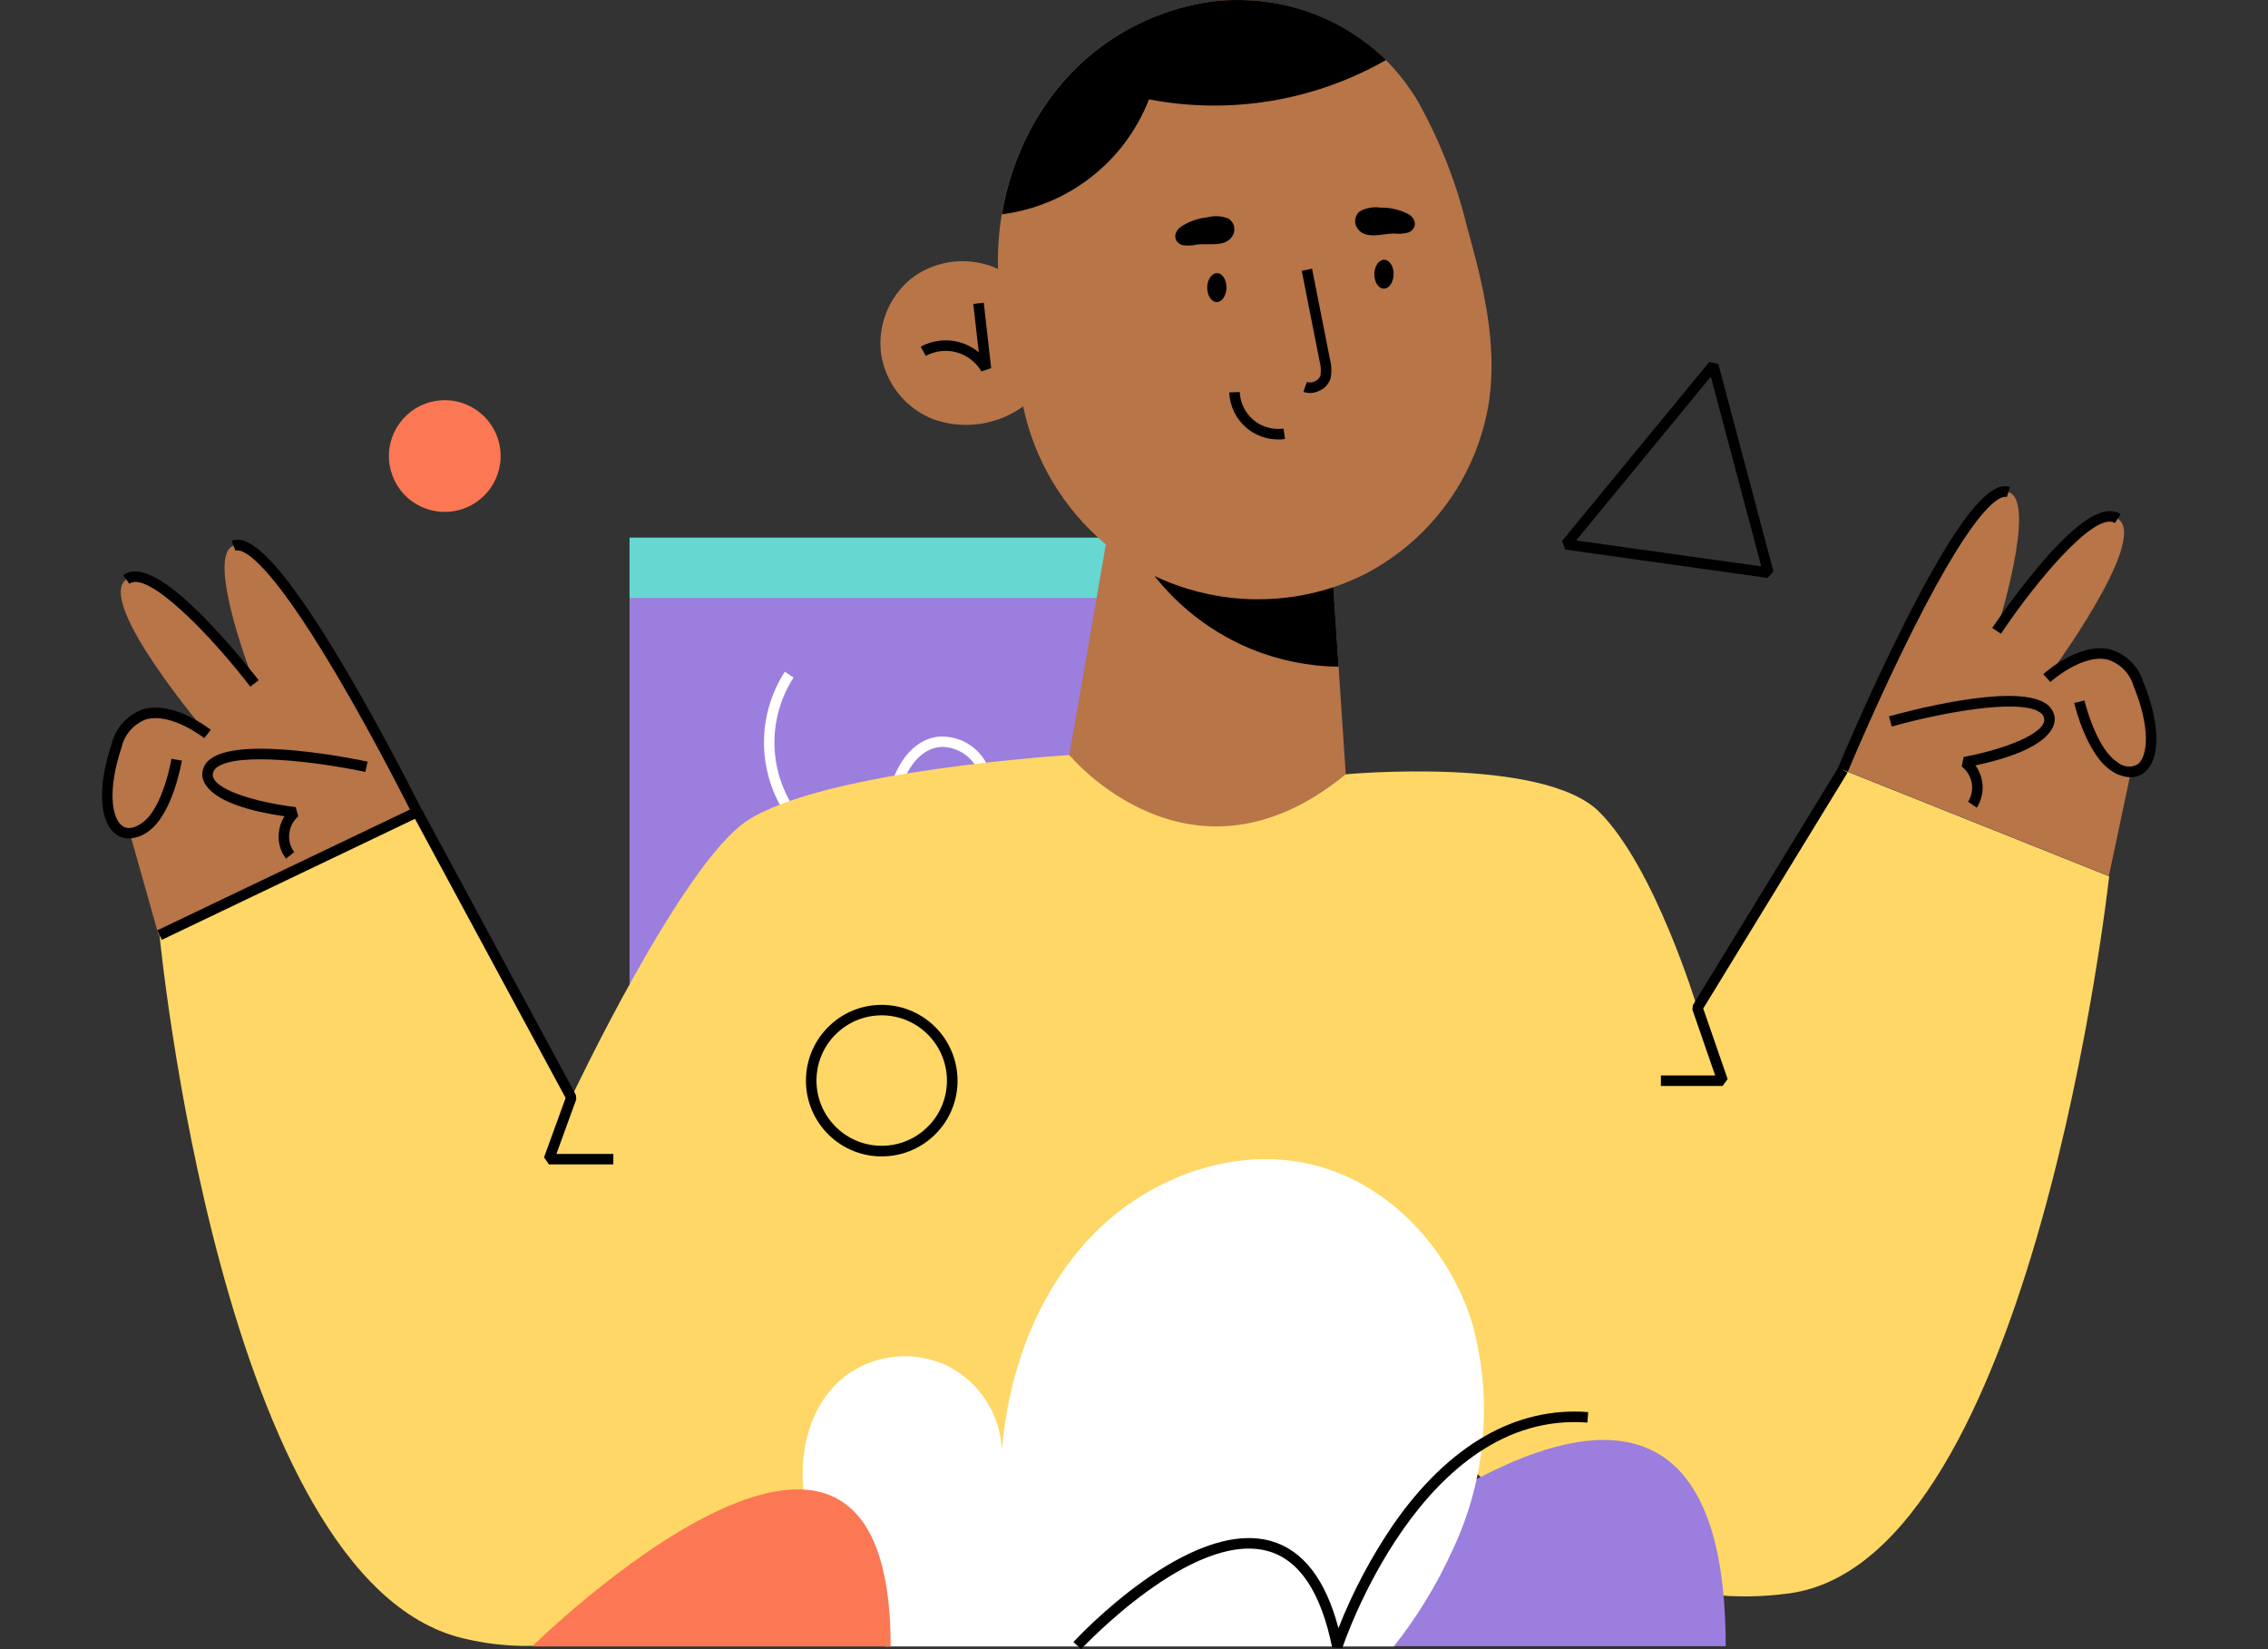 <svg width="165" height="120" viewBox="0 0 165 120" fill="none" xmlns="http://www.w3.org/2000/svg">
<rect x="0" y="0" width="165" height="120" fill="#333333" stroke="none"/>
<rect y="1.463" width="164.374" height="118.502"/>
<path d="M86.356 39.126H45.801V79.454H86.356V39.126Z" fill="#9B7EDE"/>
<path d="M86.356 39.126H45.801V43.504H86.356V39.126Z" fill="#66D7D1"/>
<path d="M77.226 74.333C75.317 74.171 73.461 73.624 71.77 72.723C70.079 71.823 68.588 70.588 67.388 69.095C66.048 67.382 65.124 65.382 64.688 63.252C63.296 63.225 61.928 62.892 60.679 62.277C59.43 61.662 58.332 60.78 57.462 59.693C56.305 58.143 55.65 56.276 55.585 54.342C55.52 52.409 56.047 50.502 57.096 48.877L57.733 49.304C56.771 50.794 56.287 52.543 56.346 54.316C56.406 56.089 57.007 57.802 58.067 59.224C58.849 60.202 59.834 61 60.952 61.562C62.071 62.125 63.298 62.439 64.55 62.484C64.339 61.104 64.339 59.7 64.55 58.32C64.855 56.346 65.992 53.929 68.188 53.61C68.968 53.534 69.753 53.712 70.424 54.118C71.094 54.524 71.616 55.136 71.91 55.863C72.176 56.577 72.265 57.345 72.168 58.101C72.071 58.857 71.792 59.577 71.354 60.201C70.487 61.409 69.256 62.307 67.841 62.765C67.076 63.031 66.278 63.19 65.469 63.237C65.893 65.199 66.756 67.04 67.994 68.62C69.128 70.032 70.538 71.198 72.136 72.049C73.735 72.9 75.49 73.417 77.294 73.57L77.226 74.333ZM68.603 54.345C68.499 54.345 68.394 54.352 68.291 54.368C66.51 54.627 65.566 56.72 65.3 58.437C65.097 59.778 65.104 61.142 65.321 62.48C66.092 62.444 66.854 62.297 67.583 62.043C68.841 61.638 69.937 60.844 70.713 59.774C71.081 59.255 71.317 58.654 71.401 58.024C71.485 57.394 71.415 56.752 71.196 56.155C70.981 55.638 70.623 55.193 70.163 54.872C69.704 54.551 69.163 54.369 68.603 54.345Z" fill="white"/>
<path d="M98.368 63.24L76.419 62.893L81.303 34.71L96.48 34.95L96.703 38.277L97.384 48.515L98.368 63.24Z" fill="#B77548"/>
<path d="M97.384 48.515C95.208 48.487 93.056 48.052 91.04 47.232C87.681 45.848 84.838 43.451 82.906 40.374C87.349 39.752 91.762 38.961 96.206 38.338C96.37 38.315 96.536 38.293 96.706 38.277L97.384 48.515Z" fill="black"/>
<path d="M108.348 29.09C107.954 31.749 106.939 34.277 105.386 36.471C103.832 38.665 101.785 40.462 99.408 41.718C98.631 42.12 97.824 42.46 96.993 42.734C92.711 44.137 88.054 43.841 83.984 41.908C83.959 41.896 83.931 41.888 83.904 41.874C82.664 41.263 81.504 40.504 80.448 39.612C77.378 37.033 75.26 33.499 74.435 29.575C73.501 30.249 72.416 30.686 71.276 30.848C70.135 31.01 68.972 30.891 67.887 30.503C66.891 30.11 66.017 29.462 65.351 28.624C64.686 27.785 64.253 26.787 64.096 25.728C63.976 24.737 64.1 23.732 64.459 22.8C64.818 21.868 65.4 21.039 66.154 20.385C66.261 20.293 66.372 20.205 66.486 20.122C67.368 19.503 68.397 19.127 69.471 19.029C70.544 18.932 71.624 19.117 72.603 19.566C72.569 18.236 72.662 16.906 72.881 15.594C73.237 13.423 73.947 11.325 74.981 9.383C75.478 8.45 76.055 7.562 76.705 6.729C78.111 4.913 79.862 3.392 81.857 2.253C83.852 1.114 86.052 0.38 88.331 0.092C89.01 0.018 89.694 -0.012 90.377 0.004C94.21 0.072 97.879 1.57 100.664 4.204L100.829 4.369C100.849 4.387 100.867 4.408 100.885 4.427C101.668 5.227 102.363 6.109 102.958 7.057C103.011 7.14 103.066 7.229 103.117 7.312C104.745 10.211 105.964 13.321 106.74 16.554C107.884 20.641 108.926 24.882 108.348 29.09Z" fill="#B77548"/>
<path d="M71.403 27.025C71.004 26.349 70.359 25.853 69.603 25.64C68.847 25.433 68.04 25.524 67.349 25.896L66.984 25.223C67.849 24.757 68.861 24.642 69.809 24.902C70.322 25.046 70.799 25.297 71.209 25.638L70.809 22.113L71.57 22.026L72.109 26.786L71.403 27.025Z" fill="black"/>
<path d="M95.31 28.597C95.145 28.597 94.981 28.569 94.825 28.514L95.079 27.791C95.18 27.825 95.287 27.837 95.394 27.826C95.5 27.816 95.602 27.783 95.695 27.73C95.859 27.652 95.988 27.517 96.06 27.351C96.119 26.984 96.097 26.608 95.996 26.251L94.703 19.701L95.454 19.553L96.748 26.103C96.872 26.571 96.891 27.06 96.802 27.536C96.741 27.722 96.644 27.895 96.516 28.043C96.388 28.192 96.231 28.313 96.056 28.4C95.827 28.526 95.571 28.594 95.31 28.597Z" fill="black"/>
<path d="M93.005 31.979C92.166 31.978 91.353 31.687 90.705 31.155C90.324 30.833 90.014 30.436 89.794 29.989C89.574 29.541 89.448 29.053 89.426 28.555L90.192 28.525C90.209 28.915 90.307 29.298 90.479 29.649C90.651 30 90.894 30.311 91.192 30.564C91.494 30.812 91.844 30.996 92.221 31.102C92.597 31.209 92.991 31.238 93.379 31.185L93.487 31.942C93.327 31.966 93.166 31.978 93.005 31.979Z" fill="black"/>
<path d="M89.228 20.938C89.218 21.519 88.897 21.984 88.511 21.978C88.125 21.972 87.818 21.496 87.826 20.916C87.834 20.336 88.157 19.87 88.544 19.876C88.931 19.882 89.236 20.358 89.228 20.938Z" fill="black"/>
<path d="M101.387 19.962C101.378 20.543 101.057 21.008 100.67 21.002C100.283 20.996 99.977 20.521 99.986 19.94C99.995 19.359 100.316 18.894 100.703 18.9C101.09 18.906 101.399 19.382 101.387 19.962Z" fill="black"/>
<path d="M87.095 17.79C86.743 17.878 86.376 17.893 86.018 17.835C85.396 17.622 85.333 16.99 85.843 16.55C86.435 16.137 87.124 15.884 87.843 15.815C88.351 15.675 88.891 15.709 89.379 15.909C89.57 16.03 89.709 16.219 89.769 16.437C89.829 16.655 89.805 16.888 89.702 17.09C89.256 18.027 87.924 17.695 87.095 17.79Z" fill="black"/>
<path d="M101.415 16.99C101.776 17.035 102.142 17.008 102.491 16.908C103.083 16.624 103.072 15.988 102.513 15.608C101.875 15.266 101.16 15.094 100.437 15.108C99.915 15.03 99.382 15.126 98.921 15.382C98.745 15.525 98.629 15.728 98.595 15.952C98.561 16.176 98.612 16.404 98.738 16.593C99.295 17.476 100.579 16.994 101.415 16.99Z" fill="black"/>
<path d="M128.598 42.055L113.883 39.99L113.64 39.368L124.347 26.344L125.012 26.489L129.02 41.578L128.598 42.055ZM114.666 39.326L128.134 41.215L124.466 27.406L114.666 39.326Z" fill="black"/>
<path d="M100.831 4.369C95.609 7.349 89.493 8.363 83.589 7.229C82.723 9.457 81.272 11.41 79.389 12.882C77.506 14.355 75.26 15.291 72.889 15.594C73.245 13.423 73.955 11.325 74.989 9.383C75.486 8.45 76.063 7.562 76.713 6.729C78.119 4.913 79.87 3.392 81.865 2.253C83.86 1.114 86.06 0.38 88.339 0.092C89.018 0.018 89.702 -0.012 90.385 0.004C94.218 0.072 97.887 1.57 100.672 4.204L100.831 4.369Z" fill="black"/>
<path d="M55.397 111.021C50.67 116.258 43.253 121.544 33.615 119.192C16.09 114.912 11.607 68.042 11.607 68.042L30.355 59.075L41.563 79.862C41.563 79.862 49.62 62.762 54.402 59.686C60.108 56.019 77.796 54.941 77.796 54.941C77.796 54.941 86.596 65.621 97.905 56.341C97.905 56.341 112.276 55.004 116.352 59.079C120.428 63.154 123.484 73.344 123.484 73.344L134.084 56.023L153.444 63.766C153.444 63.766 147.999 113.458 130.213 115.934C114.113 118.176 103.925 103.096 103.925 103.096" fill="#FED766"/>
<path d="M153.423 63.743L155.788 52.566L151.488 49.557L138.588 50.847L134.074 56.006L153.423 63.743Z" fill="#B77548"/>
<path d="M134.077 56.008C134.077 56.008 142.892 34.836 146.115 35.808C148.264 36.453 145.255 45.908 145.255 45.908C145.255 45.908 151.703 36.235 154.068 37.74C156.433 39.245 148.91 49.348 148.91 49.348C148.91 49.348 153.638 45.048 155.573 49.778C157.508 54.508 156.159 57.237 153.854 55.796C152.134 54.722 151.274 51.067 151.274 51.067" fill="#B77548"/>
<path d="M155.002 56.556C154.519 56.538 154.05 56.385 153.649 56.115C151.817 54.969 150.936 51.305 150.9 51.149L151.646 50.972C151.653 51.008 152.49 54.486 154.055 55.465C154.257 55.642 154.511 55.749 154.778 55.773C155.046 55.797 155.314 55.735 155.544 55.597C156.26 54.997 156.463 52.959 155.218 49.916C155.086 49.464 154.844 49.051 154.513 48.715C154.183 48.379 153.774 48.13 153.324 47.991C151.463 47.568 149.189 49.603 149.167 49.624L148.651 49.057C148.756 48.963 151.239 46.735 153.491 47.245C154.064 47.407 154.586 47.709 155.012 48.125C155.437 48.541 155.752 49.056 155.927 49.625C157.157 52.625 157.2 55.203 156.038 56.182C155.749 56.427 155.381 56.56 155.002 56.556Z" fill="black"/>
<path d="M145.573 46.115L144.936 45.69C146.036 44.068 147.221 42.505 148.484 41.006C151.195 37.834 153.091 36.659 154.273 37.412L153.861 38.058C152.449 37.159 148.162 42.229 145.573 46.115Z" fill="black"/>
<path d="M134.431 56.153L133.724 55.853C133.746 55.8 135.962 50.488 138.545 45.363C143.345 35.834 145.226 35.129 146.225 35.429L146.004 36.163C145.604 36.042 143.932 36.376 139.229 45.707C136.658 50.814 134.453 56.099 134.431 56.153Z" fill="black"/>
<path d="M143.814 58.773L143.182 58.341C143.437 57.931 143.53 57.441 143.443 56.966C143.357 56.491 143.098 56.065 142.715 55.771L142.862 55.08C145.832 54.523 148.894 53.351 148.716 52.28C148.697 52.18 148.657 52.086 148.597 52.005C148.537 51.923 148.459 51.856 148.37 51.808C146.792 50.808 141.084 51.891 137.631 52.865L137.423 52.127C138.336 51.87 146.409 49.653 148.781 51.16C148.962 51.265 149.118 51.409 149.237 51.58C149.356 51.752 149.437 51.948 149.472 52.154C149.561 52.693 149.386 54.492 143.712 55.692C144.036 56.136 144.22 56.667 144.238 57.217C144.256 57.766 144.108 58.309 143.814 58.773Z" fill="black"/>
<path d="M11.545 68.075L8.445 57.075L12.536 53.788L25.49 54.222L30.335 59.071L11.545 68.075Z" fill="#B77548"/>
<path d="M30.336 59.075C30.336 59.075 20.141 38.532 16.99 39.709C14.89 40.494 18.515 49.733 18.515 49.733C18.515 49.733 11.441 40.508 9.181 42.166C6.921 43.824 15.096 53.406 15.096 53.406C15.096 53.406 10.096 49.429 8.475 54.276C6.854 59.123 8.383 61.758 10.588 60.168C12.233 58.981 12.85 55.278 12.85 55.278" fill="#B77548"/>
<path d="M9.377 61.011C9.038 61.013 8.708 60.906 8.436 60.705C7.212 59.805 7.086 57.234 8.114 54.155C8.251 53.576 8.53 53.04 8.927 52.597C9.324 52.154 9.826 51.817 10.387 51.618C12.6 50.96 15.225 53.018 15.336 53.108L14.859 53.708C14.834 53.688 12.434 51.808 10.603 52.353C10.163 52.522 9.772 52.797 9.464 53.154C9.157 53.511 8.942 53.939 8.84 54.399C7.8 57.517 8.14 59.535 8.89 60.089C9.364 60.438 9.955 60.156 10.368 59.858C11.868 58.777 12.468 55.253 12.474 55.217L13.23 55.342C13.204 55.5 12.567 59.216 10.815 60.479C10.403 60.803 9.9 60.989 9.377 61.011Z" fill="black"/>
<path d="M18.211 49.965C15.369 46.259 10.756 41.484 9.411 42.474L8.958 41.856C10.089 41.025 12.058 42.074 14.973 45.056C16.332 46.469 17.617 47.95 18.823 49.496L18.211 49.965Z" fill="black"/>
<path d="M29.994 59.244C29.968 59.194 27.416 54.061 24.514 49.144C19.206 40.144 17.514 39.923 17.125 40.07L16.857 39.352C17.833 38.988 19.757 39.568 25.176 48.758C28.092 53.701 30.655 58.858 30.676 58.906L29.994 59.244Z" fill="black"/>
<path d="M20.805 62.48C20.387 61.933 20.201 61.244 20.287 60.561C20.333 60.145 20.474 59.746 20.697 59.393C14.957 58.57 14.664 56.787 14.718 56.243C14.739 56.035 14.806 55.834 14.914 55.655C15.021 55.475 15.167 55.322 15.34 55.205C17.608 53.546 25.809 55.223 26.74 55.419L26.582 56.169C23.073 55.424 17.305 54.718 15.796 55.824C15.71 55.877 15.637 55.95 15.583 56.035C15.528 56.121 15.494 56.217 15.482 56.318C15.375 57.4 18.507 58.367 21.509 58.727L21.701 59.407C21.329 59.719 21.095 60.165 21.049 60.648C20.985 61.129 21.113 61.616 21.406 62.003L20.805 62.48Z" fill="black"/>
<path d="M125.319 79.021H120.832V78.255H124.782L123.124 73.465L123.159 73.14L133.759 55.818L134.412 56.218L123.912 73.385L125.687 78.513L125.319 79.021Z" fill="black"/>
<path d="M44.62 84.728H39.938L39.578 84.214L41.15 79.892L30.018 59.26L30.692 58.896L41.9 79.682L41.923 79.995L40.48 83.965H44.62V84.728Z" fill="black"/>
<path d="M91.29 119.786C91.29 119.786 125.548 86.017 125.548 119.786H91.29Z" fill="#9B7EDE"/>
<path d="M30.191 58.73L11.442 67.696L11.773 68.387L30.521 59.422L30.191 58.73Z" fill="black"/>
<path d="M105.677 112.787C104.54 115.291 103.104 117.647 101.399 119.804H64.364C62.08 116.904 59.78 113.896 58.809 110.343C57.809 106.689 58.57 102.279 61.621 100.035C62.665 99.288 63.889 98.833 65.167 98.715C66.446 98.597 67.732 98.822 68.895 99.366C70.043 99.94 71.019 100.809 71.721 101.884C72.422 102.959 72.825 104.202 72.888 105.484C73.388 99.664 75.534 93.846 79.65 89.702C83.766 85.558 89.999 83.338 95.657 84.791C101.125 86.191 105.438 90.879 107.1 96.274C108.621 101.771 108.116 107.631 105.677 112.787Z" fill="white"/>
<path d="M64.153 84.142C64.084 84.142 64.015 84.142 63.946 84.142C63.222 84.117 62.51 83.949 61.852 83.648C61.193 83.346 60.601 82.917 60.109 82.385C59.614 81.856 59.23 81.233 58.977 80.554C58.725 79.875 58.61 79.153 58.638 78.429C58.663 77.705 58.831 76.993 59.132 76.335C59.434 75.677 59.863 75.085 60.395 74.593C60.924 74.098 61.546 73.713 62.225 73.46C62.904 73.207 63.627 73.093 64.351 73.122C65.812 73.177 67.191 73.809 68.186 74.88C69.181 75.951 69.711 77.373 69.659 78.834C69.634 79.558 69.466 80.27 69.165 80.929C68.863 81.587 68.434 82.179 67.902 82.671C66.885 83.62 65.544 84.146 64.153 84.142ZM64.143 73.88C62.945 73.878 61.791 74.331 60.916 75.149C60.458 75.572 60.089 76.081 59.829 76.648C59.57 77.214 59.425 77.826 59.403 78.449C59.378 79.072 59.478 79.694 59.695 80.279C59.913 80.864 60.244 81.399 60.67 81.855C61.093 82.313 61.602 82.682 62.169 82.942C62.735 83.202 63.347 83.347 63.97 83.368C64.593 83.392 65.215 83.293 65.8 83.075C66.384 82.858 66.92 82.527 67.376 82.101C67.833 81.678 68.203 81.169 68.462 80.602C68.722 80.036 68.866 79.424 68.888 78.801C68.933 77.543 68.477 76.319 67.62 75.397C66.763 74.475 65.576 73.93 64.318 73.882L64.143 73.88Z" fill="black"/>
<path d="M32.505 29.122C33.039 29.141 33.563 29.266 34.049 29.488C34.534 29.71 34.971 30.026 35.335 30.417C35.698 30.808 35.981 31.266 36.167 31.767C36.354 32.267 36.44 32.8 36.42 33.333C36.38 34.41 35.914 35.428 35.124 36.161C34.334 36.895 33.285 37.285 32.208 37.246C31.131 37.206 30.113 36.741 29.379 35.951C28.646 35.161 28.256 34.112 28.295 33.035C28.314 32.502 28.439 31.977 28.661 31.492C28.883 31.007 29.199 30.57 29.59 30.206C29.98 29.843 30.439 29.56 30.939 29.374C31.44 29.188 31.972 29.102 32.505 29.122Z" fill="#FC7753"/>
<path d="M38.711 119.804C38.711 119.804 64.795 94.09 64.795 119.804H38.711Z" fill="#FC7753"/>
<path d="M78.654 120L78.093 119.48C78.434 119.111 86.524 110.462 92.462 112.131C94.784 112.783 96.433 114.913 97.374 118.469C98.426 115.797 99.776 113.252 101.398 110.883C105.398 105.154 110.286 102.341 115.544 102.75L115.484 103.513C103.425 102.579 97.711 119.747 97.655 119.921L96.916 119.878C96.107 115.869 94.539 113.509 92.255 112.868C86.761 111.322 78.735 119.914 78.654 120Z" fill="black"/>
</svg>

